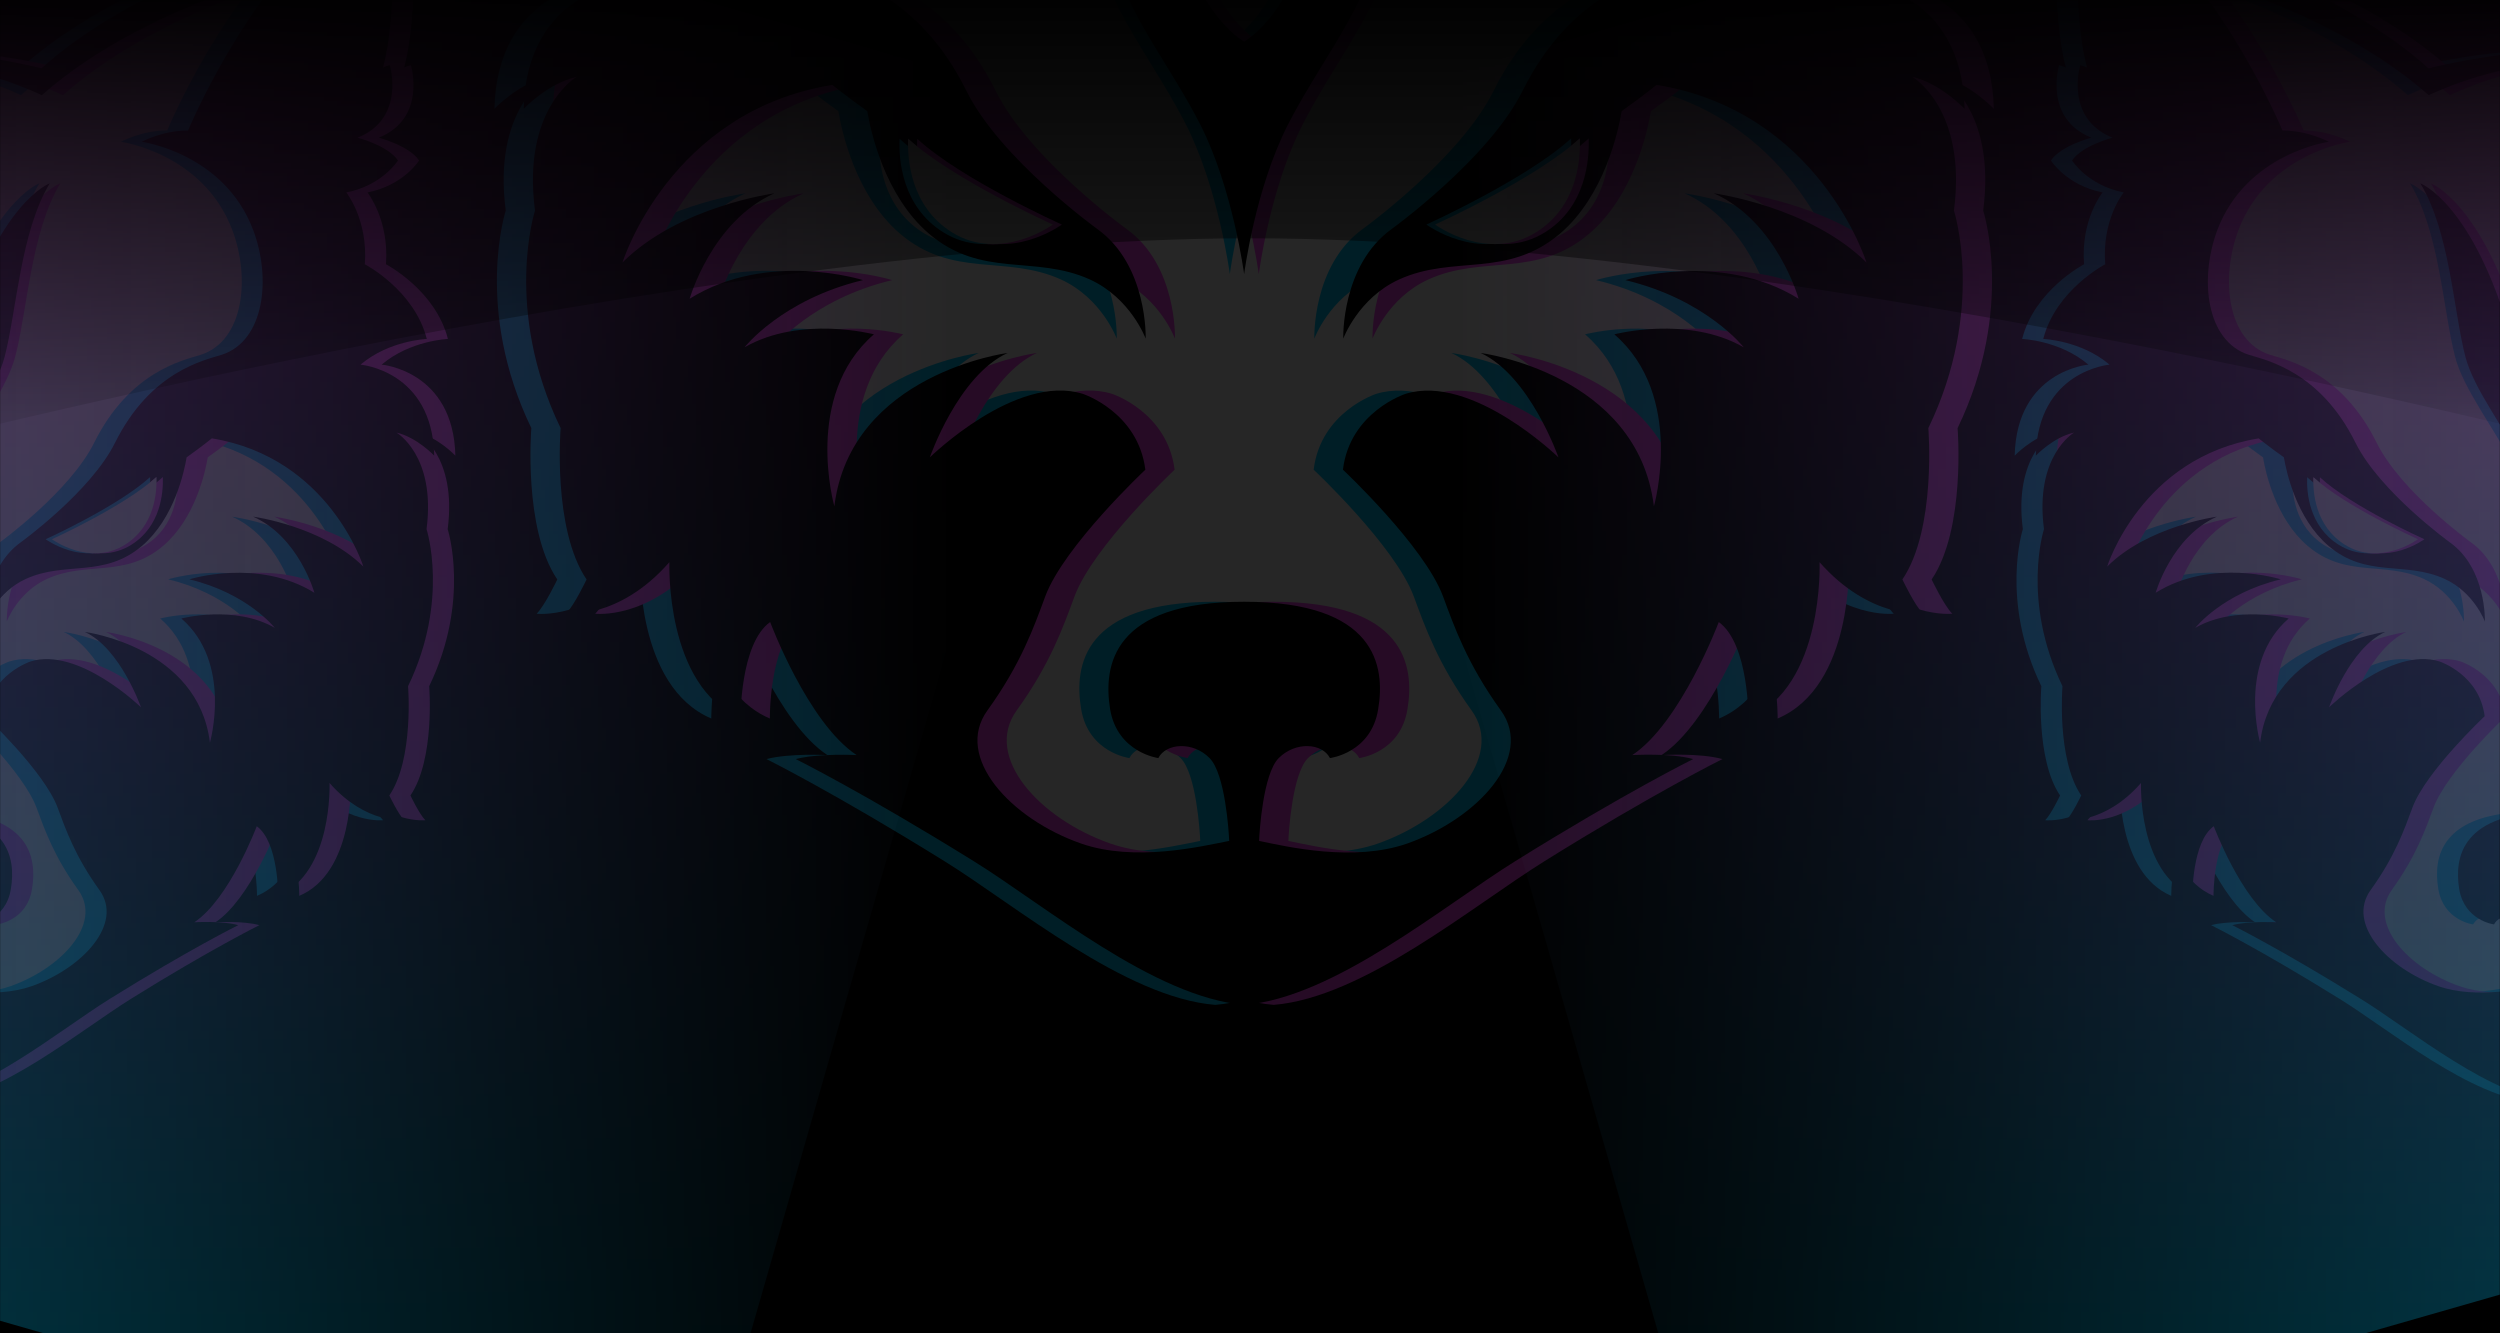 <svg width="1920" height="1024" viewBox="0 0 1920 1024" fill="none" xmlns="http://www.w3.org/2000/svg">
<rect width="1920" height="1024" fill="black"/>
<mask id="mask0" style="mask-type:alpha" maskUnits="userSpaceOnUse" x="0" y="0" width="1920" height="1024">
<rect width="1920" height="1024" fill="black"/>
</mask>
<g mask="url(#mask0)">
<g filter="url(#filter0_f)">
<g opacity="0.15">
<path d="M540.651 385.508L428.255 204.14L526.346 25.582L540.651 -192.315L478.322 -511.113L574.626 -464.622L692.643 -393.352L816.79 -317.739C816.79 -317.739 889.082 -344.05 953.455 -341.496C1029.07 -338.431 1086.03 -314.419 1086.03 -314.419L1183.1 -381.601L1313.38 -443.164L1410.71 -513.412L1361.66 -278.911L1383.37 -33.937L1464.6 199.542L1319.26 406.199L1220.4 565.853L1059.98 697.409L955.754 718.1L786.647 665.222L668.886 538.01L540.651 385.508Z" fill="white"/>
<path d="M1486.32 83.569C1484.28 -6.859 1407.9 -13.246 1407.9 -13.246C1438.29 -39.046 1478.4 -40.578 1478.4 -40.578C1465.12 -92.69 1412.49 -120.023 1412.49 -120.023C1416.07 -167.28 1392.83 -196.401 1392.83 -196.401C1431.4 -204.065 1447.75 -230.376 1447.75 -230.376C1437.27 -246.214 1404.83 -254.643 1404.83 -254.643C1456.18 -275.335 1439.06 -331.789 1439.06 -331.789C1436.76 -331.278 1434.21 -330.511 1431.91 -329.234C1446.47 -384.155 1448.51 -502.938 1414.28 -541C1358.08 -528.228 1293.2 -479.948 1246.96 -433.712C1246.96 -433.712 1140.7 -393.862 1068.66 -328.468C1068.66 -328.468 993.05 -347.115 933.02 -347.115C872.989 -347.115 797.377 -328.468 797.377 -328.468C725.085 -393.862 619.074 -433.712 619.074 -433.712C572.838 -479.948 507.955 -528.228 451.756 -541C417.782 -502.938 419.57 -384.155 434.131 -329.234C431.831 -330.256 429.277 -331.278 426.978 -331.789C426.978 -331.789 409.863 -275.59 461.208 -254.643C461.208 -254.643 428.766 -246.214 418.293 -230.376C418.293 -230.376 434.641 -204.065 473.214 -196.401C473.214 -196.401 449.713 -167.536 453.545 -120.023C453.545 -120.023 400.922 -92.69 387.639 -40.578C387.639 -40.578 427.744 -39.046 458.143 -13.246C458.143 -13.246 381.764 -6.859 379.72 83.569C379.72 83.569 398.368 63.9 420.336 59.046C420.336 59.046 378.188 83.569 388.405 161.736C388.405 161.736 363.882 237.348 408.075 328.799C408.075 328.799 401.689 406.199 428 445.027C428 445.027 418.548 464.952 412.162 471.338C412.162 471.338 452.778 476.192 491.606 431.744C491.606 431.744 488.03 527.026 546.272 551.804C546.272 551.804 545.761 494.328 569.007 477.724C569.007 477.724 597.872 555.125 635.423 579.903C635.423 579.903 606.047 578.371 588.676 582.969C588.676 582.969 641.043 609.024 725.341 661.391C779.751 695.11 864.049 766.125 933.275 771.744C1002.25 766.125 1086.54 695.366 1141.21 661.391C1225.25 609.024 1277.87 582.969 1277.87 582.969C1260.5 578.115 1231.13 579.903 1231.13 579.903C1268.42 555.125 1297.54 477.724 1297.54 477.724C1320.79 494.584 1320.28 551.804 1320.28 551.804C1378.78 527.026 1374.94 431.744 1374.94 431.744C1413.77 475.936 1454.39 471.338 1454.39 471.338C1448 464.952 1438.55 445.027 1438.55 445.027C1464.86 406.199 1458.48 328.799 1458.48 328.799C1502.67 237.348 1478.14 161.736 1478.14 161.736C1488.36 83.569 1446.21 59.046 1446.21 59.046C1467.93 63.9 1486.32 83.569 1486.32 83.569ZM1293.71 148.453C1342.25 169.91 1358.85 229.43 1358.85 229.43C1298.82 192.134 1225.76 215.124 1225.76 215.124C1287.84 229.94 1316.7 266.725 1316.7 266.725C1273.53 241.946 1217.33 256.762 1217.33 256.762C1272 304.02 1247.73 388.829 1247.73 388.829C1235.21 286.65 1114.64 271.067 1114.64 271.067C1152.45 288.438 1174.42 351.278 1174.42 351.278C1174.42 351.278 1108 286.65 1056.91 302.487C1056.91 302.487 1014.25 316.282 1008.89 360.729C1008.89 360.729 1071.47 419.482 1085.78 458.055C1094.46 481.556 1104.42 509.911 1130.22 545.673C1156.03 581.436 1112.34 628.694 1058.19 647.852C1017.06 662.157 966.483 650.407 944.515 645.809C944.77 638.656 947.58 594.208 959.586 582.202C972.614 569.175 993.05 570.707 998.925 582.202C998.925 582.202 1030.6 578.371 1035.96 544.652C1041.58 511.188 1034.18 462.142 933.02 462.142C831.862 462.142 824.71 511.188 830.33 544.652C835.949 578.115 867.369 582.202 867.369 582.202C873.245 570.707 893.936 569.175 906.708 582.202C918.714 594.208 921.524 638.656 921.78 645.809C899.811 650.151 849.233 662.157 808.106 647.852C753.951 628.949 710.269 581.436 736.069 545.673C761.87 509.911 771.832 481.556 780.517 458.055C794.822 419.482 857.407 360.729 857.407 360.729C851.787 316.282 809.383 302.487 809.383 302.487C758.038 286.394 691.877 351.278 691.877 351.278C691.877 351.278 713.59 288.438 751.652 271.067C751.652 271.067 631.081 286.905 618.564 388.829C618.564 388.829 594.296 304.02 648.962 256.762C648.962 256.762 592.763 241.946 549.593 266.725C549.593 266.725 578.458 229.94 640.532 215.124C640.532 215.124 567.474 191.879 507.444 229.43C507.444 229.43 524.303 169.91 572.583 148.453C572.583 148.453 499.014 158.415 455.844 201.586C455.844 201.586 491.862 85.612 617.031 65.177C617.031 65.177 626.993 73.351 643.853 85.357C646.407 100.684 657.136 150.241 691.111 179.362C731.727 214.103 772.343 195.455 814.747 214.613C846.167 228.919 857.663 260.083 857.663 260.083C857.663 260.083 859.451 203.629 820.367 175.786C820.367 175.786 745.776 121.886 719.976 69.775C682.425 -6.093 625.461 -17.844 606.558 -23.719C560.832 -38.279 553.68 -104.951 573.094 -156.552C604.003 -238.295 691.622 -250.301 691.622 -250.301C691.622 -250.301 669.653 -262.307 642.32 -262.307C642.32 -262.307 582.035 -407.146 489.052 -481.992C513.83 -474.328 552.658 -455.17 602.981 -408.423C602.981 -408.423 715.123 -372.916 797.888 -299.858C797.888 -299.858 865.326 -333.066 933.53 -333.066C1001.73 -333.066 1069.17 -299.858 1069.17 -299.858C1151.68 -372.916 1264.08 -408.423 1264.08 -408.423C1314.4 -455.17 1353.23 -474.328 1378.01 -481.992C1285.03 -407.146 1224.74 -262.307 1224.74 -262.307C1197.41 -262.307 1175.44 -250.301 1175.44 -250.301C1175.44 -250.301 1263.06 -238.295 1293.97 -156.552C1313.38 -105.207 1306.23 -38.535 1260.5 -23.719C1241.6 -17.844 1184.89 -6.093 1147.08 69.775C1121.28 121.886 1046.69 175.786 1046.69 175.786C1007.61 203.885 1009.4 260.083 1009.4 260.083C1009.4 260.083 1020.89 228.919 1052.31 214.613C1094.46 195.455 1135.08 214.103 1175.95 179.362C1209.92 150.241 1220.65 100.684 1223.21 85.357C1240.07 73.351 1250.03 65.177 1250.03 65.177C1375.2 85.612 1411.22 201.586 1411.22 201.586C1367.54 158.415 1293.71 148.453 1293.71 148.453ZM675.273 106.559C709.247 137.724 786.393 172.72 786.393 172.72C786.393 172.72 746.287 202.097 708.737 178.595C677.317 158.671 674.507 122.652 675.273 106.559ZM1157.56 178.34C1120.01 201.841 1079.9 172.465 1079.9 172.465C1079.9 172.465 1157.05 137.468 1191.02 106.304C1191.79 122.652 1188.98 158.671 1157.56 178.34Z" fill="#00CCFF"/>
<path d="M1531.28 83.569C1529.23 -6.859 1452.85 -13.246 1452.85 -13.246C1483.25 -39.046 1523.36 -40.578 1523.36 -40.578C1510.07 -92.69 1457.45 -120.023 1457.45 -120.023C1461.03 -167.28 1437.78 -196.401 1437.78 -196.401C1476.36 -204.065 1492.7 -230.376 1492.7 -230.376C1482.23 -246.214 1449.79 -254.643 1449.79 -254.643C1501.13 -275.335 1484.02 -331.789 1484.02 -331.789C1481.72 -331.278 1479.17 -330.511 1476.87 -329.234C1491.43 -384.155 1493.47 -502.938 1459.24 -541C1403.04 -528.228 1338.16 -479.948 1291.92 -433.712C1291.92 -433.712 1185.66 -393.862 1113.62 -328.468C1113.62 -328.468 1038.01 -347.115 977.978 -347.115C917.947 -347.115 842.335 -328.468 842.335 -328.468C770.043 -393.862 664.033 -433.712 664.033 -433.712C617.797 -479.948 552.913 -528.228 496.714 -541C462.74 -502.938 464.528 -384.155 479.089 -329.234C476.79 -330.256 474.235 -331.278 471.936 -331.789C471.936 -331.789 454.821 -275.59 506.166 -254.643C506.166 -254.643 473.724 -246.214 463.251 -230.376C463.251 -230.376 479.599 -204.065 518.172 -196.401C518.172 -196.401 494.671 -167.536 498.503 -120.023C498.503 -120.023 445.88 -92.69 432.597 -40.578C432.597 -40.578 472.702 -39.046 503.101 -13.246C503.101 -13.246 426.722 -6.859 424.678 83.569C424.678 83.569 443.326 63.9 465.294 59.046C465.294 59.046 423.146 83.569 433.363 161.736C433.363 161.736 408.84 237.348 453.033 328.799C453.033 328.799 446.647 406.199 472.958 445.027C472.958 445.027 463.506 464.952 457.12 471.338C457.12 471.338 497.736 476.192 536.564 431.744C536.564 431.744 532.988 527.026 591.23 551.804C591.23 551.804 590.719 494.328 613.965 477.724C613.965 477.724 642.83 555.125 680.381 579.903C680.381 579.903 651.005 578.371 633.634 582.969C633.634 582.969 686.001 609.024 770.299 661.391C824.709 695.11 909.007 766.125 978.233 771.744C1047.2 766.125 1131.5 695.366 1186.17 661.391C1270.21 609.024 1322.83 582.969 1322.83 582.969C1305.46 578.115 1276.08 579.903 1276.08 579.903C1313.38 555.125 1342.5 477.724 1342.5 477.724C1365.75 494.584 1365.24 551.804 1365.24 551.804C1423.73 527.026 1419.9 431.744 1419.9 431.744C1458.73 475.936 1499.35 471.338 1499.35 471.338C1492.96 464.952 1483.51 445.027 1483.51 445.027C1509.82 406.199 1503.43 328.799 1503.43 328.799C1547.63 237.348 1523.1 161.736 1523.1 161.736C1533.32 83.569 1491.17 59.046 1491.17 59.046C1512.63 63.9 1531.28 83.569 1531.28 83.569ZM1338.67 148.453C1387.2 169.91 1403.81 229.43 1403.81 229.43C1343.78 192.134 1270.72 215.124 1270.72 215.124C1332.79 229.94 1361.66 266.725 1361.66 266.725C1318.49 241.946 1262.29 256.762 1262.29 256.762C1316.96 304.276 1292.69 388.829 1292.69 388.829C1280.17 286.65 1159.6 271.067 1159.6 271.067C1197.41 288.438 1219.38 351.278 1219.38 351.278C1219.38 351.278 1152.96 286.65 1101.87 302.487C1101.87 302.487 1059.21 316.282 1053.85 360.729C1053.85 360.729 1116.43 419.482 1130.74 458.055C1139.42 481.556 1149.38 509.911 1175.18 545.673C1200.98 581.436 1157.3 628.694 1103.15 647.852C1062.02 662.157 1011.44 650.407 989.473 645.809C989.728 638.656 992.538 594.208 1004.54 582.202C1017.57 569.175 1038.01 570.707 1043.88 582.202C1043.88 582.202 1075.56 578.371 1080.92 544.652C1086.54 511.188 1079.13 462.142 977.978 462.142C876.82 462.142 869.668 511.188 875.032 544.652C880.397 578.115 912.072 582.202 912.072 582.202C917.947 570.707 938.639 569.175 951.411 582.202C963.417 594.208 966.227 638.656 966.482 645.809C944.514 650.151 893.935 662.157 852.808 647.852C798.653 628.949 754.972 581.436 780.772 545.673C806.572 509.911 816.535 481.556 825.22 458.055C839.525 419.482 902.11 360.729 902.11 360.729C896.49 316.282 854.086 302.487 854.086 302.487C802.741 286.394 736.58 351.278 736.58 351.278C736.58 351.278 758.293 288.438 796.354 271.067C796.354 271.067 675.783 286.905 663.266 388.829C663.266 388.829 638.999 304.02 693.664 256.762C693.664 256.762 637.466 241.946 594.295 266.725C594.295 266.725 623.161 229.94 685.235 215.124C685.235 215.124 612.177 191.879 552.147 229.43C552.147 229.43 569.006 169.91 617.286 148.453C617.286 148.453 543.717 158.415 500.546 201.586C500.546 201.586 536.564 85.612 661.734 65.177C661.734 65.177 671.696 73.351 688.556 85.357C691.11 100.684 701.839 150.241 735.813 179.362C776.429 214.103 817.046 195.455 859.45 214.613C890.87 228.919 902.365 260.083 902.365 260.083C902.365 260.083 904.153 203.629 865.07 175.786C865.07 175.786 790.479 121.886 764.679 69.775C727.128 -6.093 670.163 -17.844 651.26 -23.719C605.535 -38.279 598.383 -104.951 617.797 -156.552C648.706 -238.295 736.324 -250.301 736.324 -250.301C736.324 -250.301 714.356 -262.307 687.023 -262.307C687.023 -262.307 626.737 -407.146 533.754 -481.992C558.533 -474.328 597.361 -455.17 647.684 -408.423C647.684 -408.423 759.825 -372.916 842.59 -299.858C842.59 -299.858 910.029 -333.066 978.233 -333.066C1046.44 -333.066 1113.88 -299.858 1113.88 -299.858C1196.39 -372.916 1308.78 -408.423 1308.78 -408.423C1359.11 -455.17 1397.93 -474.328 1422.71 -481.992C1329.73 -407.146 1269.44 -262.307 1269.44 -262.307C1242.11 -262.307 1220.14 -250.301 1220.14 -250.301C1220.14 -250.301 1307.76 -238.295 1338.67 -156.552C1358.08 -105.207 1350.93 -38.535 1305.21 -23.719C1286.3 -17.844 1229.59 -6.093 1191.79 69.775C1165.99 121.886 1091.4 175.786 1091.4 175.786C1052.31 203.885 1054.1 260.083 1054.1 260.083C1054.1 260.083 1065.6 228.919 1097.02 214.613C1139.16 195.455 1179.78 214.103 1220.65 179.362C1254.63 150.241 1265.36 100.684 1267.91 85.357C1284.77 73.351 1294.73 65.177 1294.73 65.177C1419.9 85.612 1455.92 201.586 1455.92 201.586C1412.24 158.415 1338.67 148.453 1338.67 148.453ZM719.976 106.559C753.95 137.724 831.095 172.72 831.095 172.72C831.095 172.72 790.99 202.097 753.439 178.595C722.019 158.671 719.209 122.652 719.976 106.559ZM1202.26 178.34C1164.71 201.841 1124.6 172.465 1124.6 172.465C1124.6 172.465 1201.75 137.468 1235.72 106.304C1236.49 122.652 1233.68 158.671 1202.26 178.34Z" fill="#FF4AF7"/>
<path d="M1088.84 -206.108C1088.84 -206.108 1033.41 -185.928 992.539 -43.388C975.935 14.854 944.515 31.968 944.515 31.968C944.515 31.968 913.095 14.854 896.491 -43.388C855.619 -185.673 800.187 -206.108 800.187 -206.108C831.607 -154.763 835.439 -70.466 848.211 -21.42C857.407 13.321 889.083 52.915 911.051 96.086C935.83 145.132 944.515 210.526 944.515 210.526C944.515 210.526 952.945 145.132 977.979 96.086C999.947 52.915 1031.62 13.065 1040.82 -21.42C1053.59 -70.21 1057.42 -154.763 1088.84 -206.108Z" fill="#00CCFF"/>
<path d="M1111.07 -206.108C1111.07 -206.108 1055.64 -185.928 1014.76 -43.388C998.16 14.854 966.74 31.968 966.74 31.968C966.74 31.968 935.32 14.854 918.716 -43.388C877.844 -185.673 822.412 -206.108 822.412 -206.108C853.832 -154.763 857.664 -70.466 870.436 -21.42C879.632 13.321 911.308 52.915 933.276 96.086C958.055 145.132 966.74 210.526 966.74 210.526C966.74 210.526 975.17 145.132 1000.2 96.086C1022.17 52.915 1053.85 13.065 1063.04 -21.42C1075.82 -70.21 1079.9 -154.763 1111.07 -206.108Z" fill="#FF4AF7"/>
<path d="M1099.83 -206.108C1099.83 -206.108 1044.39 -185.928 1003.52 -43.388C986.918 14.854 955.498 31.968 955.498 31.968C955.498 31.968 924.078 14.854 907.473 -43.388C866.602 -185.673 811.17 -206.108 811.17 -206.108C842.59 -154.763 846.421 -70.466 859.194 -21.42C868.39 13.321 900.065 52.915 922.034 96.086C946.812 145.132 955.498 210.526 955.498 210.526C955.498 210.526 963.927 145.132 988.961 96.086C1010.93 52.915 1042.61 13.065 1051.8 -21.42C1064.57 -70.21 1068.66 -154.763 1099.83 -206.108Z" fill="black"/>
<path d="M1508.8 83.569C1506.75 -6.859 1430.38 -13.246 1430.38 -13.246C1460.77 -39.046 1500.88 -40.578 1500.88 -40.578C1487.6 -92.69 1434.97 -120.023 1434.97 -120.023C1438.55 -167.28 1415.3 -196.401 1415.3 -196.401C1453.88 -204.065 1470.22 -230.376 1470.22 -230.376C1459.75 -246.214 1427.31 -254.643 1427.31 -254.643C1478.65 -275.335 1461.54 -331.789 1461.54 -331.789C1459.24 -331.278 1456.69 -330.511 1454.39 -329.234C1468.95 -384.155 1470.99 -502.938 1436.76 -541C1380.56 -528.228 1315.68 -479.948 1269.44 -433.712C1269.44 -433.712 1163.18 -393.862 1091.14 -328.468C1091.14 -328.468 1015.53 -347.115 955.498 -347.115C895.468 -347.115 819.856 -328.468 819.856 -328.468C747.564 -393.862 641.553 -433.712 641.553 -433.712C595.318 -479.948 530.434 -528.228 474.235 -541C440.261 -502.938 442.049 -384.155 456.61 -329.234C454.311 -330.256 451.756 -331.278 449.457 -331.789C449.457 -331.789 432.342 -275.59 483.687 -254.643C483.687 -254.643 451.245 -246.214 440.772 -230.376C440.772 -230.376 457.12 -204.065 495.693 -196.401C495.693 -196.401 472.192 -167.536 476.024 -120.023C476.024 -120.023 423.401 -92.69 410.118 -40.578C410.118 -40.578 450.223 -39.046 480.622 -13.246C480.622 -13.246 404.243 -6.859 402.199 83.569C402.199 83.569 420.847 63.9 442.815 59.046C442.815 59.046 400.667 83.569 410.884 161.736C410.884 161.736 386.361 237.348 430.554 328.799C430.554 328.799 424.168 406.199 450.479 445.027C450.479 445.027 441.027 464.952 434.641 471.338C434.641 471.338 475.257 476.192 514.085 431.744C514.085 431.744 510.509 527.026 568.751 551.804C568.751 551.804 568.24 494.328 591.486 477.724C591.486 477.724 620.351 555.125 657.902 579.903C657.902 579.903 628.526 578.371 611.155 582.969C611.155 582.969 663.522 609.024 747.82 661.391C802.23 695.11 886.528 766.125 955.754 771.744C1024.72 766.125 1109.02 695.366 1163.69 661.391C1247.73 609.024 1300.35 582.969 1300.35 582.969C1282.98 578.115 1253.61 579.903 1253.61 579.903C1290.9 555.125 1320.02 477.724 1320.02 477.724C1343.27 494.584 1342.76 551.804 1342.76 551.804C1401.25 527.026 1397.42 431.744 1397.42 431.744C1436.25 475.936 1476.87 471.338 1476.87 471.338C1470.48 464.952 1461.03 445.027 1461.03 445.027C1487.34 406.199 1480.95 328.799 1480.95 328.799C1525.15 237.348 1500.62 161.736 1500.62 161.736C1510.84 83.569 1468.69 59.046 1468.69 59.046C1490.15 63.9 1508.8 83.569 1508.8 83.569ZM1316.19 148.453C1364.73 169.91 1381.33 229.43 1381.33 229.43C1321.3 192.134 1248.24 215.124 1248.24 215.124C1310.31 229.94 1339.18 266.725 1339.18 266.725C1296.01 241.946 1239.81 256.762 1239.81 256.762C1294.48 304.02 1270.21 388.829 1270.21 388.829C1257.69 286.65 1137.12 271.067 1137.12 271.067C1174.93 288.438 1196.9 351.278 1196.9 351.278C1196.9 351.278 1130.48 286.65 1079.39 302.487C1079.39 302.487 1036.73 316.282 1031.37 360.729C1031.37 360.729 1093.95 419.482 1108.26 458.055C1116.94 481.556 1126.9 509.911 1152.7 545.673C1178.5 581.436 1134.82 628.694 1080.67 647.852C1039.54 662.157 988.962 650.407 966.994 645.809C967.249 638.656 970.059 594.208 982.065 582.202C995.093 569.175 1015.53 570.707 1021.4 582.202C1021.4 582.202 1053.08 578.371 1058.44 544.652C1064.06 511.188 1056.66 462.142 955.498 462.142C854.341 462.142 847.189 511.188 852.553 544.652C858.173 578.115 889.593 582.202 889.593 582.202C895.468 570.707 916.159 569.175 928.932 582.202C940.938 594.208 943.748 638.656 944.003 645.809C922.035 650.151 871.456 662.157 830.329 647.852C776.174 628.949 732.493 581.436 758.293 545.673C784.093 509.911 794.056 481.556 802.741 458.055C817.046 419.482 879.63 360.729 879.63 360.729C874.011 316.282 831.606 302.487 831.606 302.487C780.261 286.394 714.101 351.278 714.101 351.278C714.101 351.278 735.814 288.438 773.875 271.067C773.875 271.067 653.304 286.905 640.787 388.829C640.787 388.829 616.52 304.02 671.185 256.762C671.185 256.762 614.987 241.946 571.816 266.725C571.816 266.725 600.682 229.94 662.756 215.124C662.756 215.124 589.698 191.879 529.668 229.43C529.668 229.43 546.527 169.91 594.807 148.453C594.807 148.453 521.238 158.415 478.067 201.586C478.067 201.586 514.085 85.612 639.254 65.177C639.254 65.177 649.217 73.351 666.076 85.357C668.631 100.684 679.36 150.241 713.334 179.362C753.95 214.103 794.566 195.455 836.971 214.613C868.391 228.919 879.886 260.083 879.886 260.083C879.886 260.083 881.674 203.629 842.591 175.786C842.591 175.786 768 121.886 742.2 69.775C704.649 -6.093 647.684 -17.844 628.781 -23.719C583.056 -38.279 575.903 -104.951 595.317 -156.552C626.227 -238.295 713.845 -250.301 713.845 -250.301C713.845 -250.301 691.877 -262.307 664.544 -262.307C664.544 -262.307 604.258 -407.146 511.275 -481.992C536.054 -474.328 574.882 -455.17 625.205 -408.423C625.205 -408.423 737.346 -372.916 820.111 -299.858C820.111 -299.858 887.549 -333.066 955.754 -333.066C1023.96 -333.066 1091.4 -299.858 1091.4 -299.858C1173.91 -372.916 1286.3 -408.423 1286.3 -408.423C1336.63 -455.17 1375.45 -474.328 1400.23 -481.992C1307.25 -407.146 1246.96 -262.307 1246.96 -262.307C1219.63 -262.307 1197.66 -250.301 1197.66 -250.301C1197.66 -250.301 1285.28 -238.295 1316.19 -156.552C1335.6 -105.207 1328.45 -38.535 1282.73 -23.719C1263.82 -17.844 1207.11 -6.093 1169.31 69.775C1143.51 121.886 1068.92 175.786 1068.92 175.786C1029.83 203.885 1031.62 260.083 1031.62 260.083C1031.62 260.083 1043.12 228.919 1074.54 214.613C1116.69 195.455 1157.3 214.103 1198.17 179.362C1232.15 150.241 1242.88 100.684 1245.43 85.357C1262.29 73.351 1272.25 65.177 1272.25 65.177C1397.42 85.612 1433.44 201.586 1433.44 201.586C1389.76 158.415 1316.19 148.453 1316.19 148.453ZM697.496 106.559C731.471 137.724 808.616 172.72 808.616 172.72C808.616 172.72 768.511 202.097 730.96 178.595C699.54 158.671 696.986 122.652 697.496 106.559ZM1179.78 178.34C1142.23 201.841 1102.13 172.465 1102.13 172.465C1102.13 172.465 1179.27 137.468 1213.24 106.304C1214.01 122.652 1211.46 158.671 1179.78 178.34Z" fill="black"/>
<path d="M1173.14 178.34C1135.59 201.841 1095.48 172.465 1095.48 172.465C1095.48 172.465 1172.63 137.468 1206.6 106.304C1207.37 122.652 1204.56 158.671 1173.14 178.34Z" fill="#00CCFF"/>
<path d="M801.976 172.463C801.976 172.463 761.871 201.84 724.32 178.339C692.9 158.669 690.09 122.651 690.856 106.558C724.831 137.722 801.976 172.463 801.976 172.463Z" fill="#00CCFF"/>
<path d="M1186.68 178.34C1149.13 201.841 1109.02 172.465 1109.02 172.465C1109.02 172.465 1186.17 137.468 1220.14 106.304C1220.65 122.652 1218.1 158.671 1186.68 178.34Z" fill="#FF4AF7"/>
<path d="M815.513 172.463C815.513 172.463 775.407 201.84 737.857 178.339C706.437 158.669 703.627 122.651 704.393 106.558C738.112 137.722 815.513 172.463 815.513 172.463Z" fill="#FF4AF7"/>
<path d="M1179.78 178.34C1142.23 201.841 1102.12 172.465 1102.12 172.465C1102.12 172.465 1179.27 137.468 1213.24 106.304C1214.01 122.652 1211.46 158.671 1179.78 178.34Z" fill="white"/>
<path d="M808.617 172.463C808.617 172.463 768.512 201.84 730.961 178.339C699.541 158.669 696.731 122.651 697.498 106.558C731.472 137.722 808.617 172.463 808.617 172.463Z" fill="white"/>
</g>
<g opacity="0.15">
<path d="M1663.47 567.949L1582.32 436.999L1653.15 308.078L1663.47 150.755L1618.47 -79.421L1688 -45.854L1773.21 5.604L1862.85 60.197C1862.85 60.197 1915.05 41.2 1961.52 43.044C2016.12 45.258 2057.25 62.594 2057.25 62.594L2127.33 14.088L2221.39 -30.361L2291.66 -81.081L2256.25 88.231L2271.93 265.105L2330.58 433.679L2225.64 582.888L2154.26 698.16L2038.43 793.145L1963.18 808.084L1841.09 769.906L1756.06 678.057L1663.47 567.949Z" fill="white"/>
<path d="M2346.26 349.945C2344.78 284.655 2289.63 280.044 2289.63 280.044C2311.58 261.416 2340.54 260.31 2340.54 260.31C2330.95 222.685 2292.95 202.95 2292.95 202.95C2295.54 168.83 2278.75 147.804 2278.75 147.804C2306.6 142.271 2318.41 123.274 2318.41 123.274C2310.85 111.839 2287.42 105.753 2287.42 105.753C2324.49 90.813 2312.14 50.053 2312.14 50.053C2310.48 50.422 2308.63 50.975 2306.97 51.897C2317.48 12.244 2318.96 -73.519 2294.25 -101C2253.67 -91.778 2206.82 -56.92 2173.44 -23.537C2173.44 -23.537 2096.72 5.235 2044.7 52.451C2044.7 52.451 1990.11 38.987 1946.77 38.987C1903.43 38.987 1848.83 52.451 1848.83 52.451C1796.64 5.235 1720.1 -23.537 1720.1 -23.537C1686.71 -56.92 1639.87 -91.778 1599.29 -101C1574.76 -73.519 1576.05 12.244 1586.57 51.897C1584.91 51.16 1583.06 50.422 1581.4 50.053C1581.4 50.053 1569.04 90.629 1606.12 105.753C1606.12 105.753 1582.69 111.839 1575.13 123.274C1575.13 123.274 1586.93 142.271 1614.78 147.804C1614.78 147.804 1597.82 168.645 1600.58 202.95C1600.58 202.95 1562.59 222.685 1553 260.31C1553 260.31 1581.95 261.416 1603.9 280.044C1603.9 280.044 1548.76 284.655 1547.28 349.945C1547.28 349.945 1560.74 335.744 1576.61 332.24C1576.61 332.24 1546.17 349.945 1553.55 406.383C1553.55 406.383 1535.85 460.976 1567.75 527.004C1567.75 527.004 1563.14 582.888 1582.14 610.922C1582.14 610.922 1575.32 625.308 1570.7 629.919C1570.7 629.919 1600.03 633.423 1628.06 601.331C1628.06 601.331 1625.48 670.126 1667.53 688.016C1667.53 688.016 1667.16 646.518 1683.95 634.53C1683.95 634.53 1704.79 690.414 1731.9 708.304C1731.9 708.304 1710.69 707.198 1698.15 710.517C1698.15 710.517 1735.96 729.33 1796.82 767.139C1836.11 791.485 1896.97 842.758 1946.95 846.816C1996.75 842.758 2057.61 791.669 2097.08 767.139C2157.76 729.33 2195.76 710.517 2195.76 710.517C2183.22 707.013 2162.01 708.304 2162.01 708.304C2188.93 690.414 2209.96 634.53 2209.96 634.53C2226.74 646.703 2226.37 688.016 2226.37 688.016C2268.61 670.126 2265.84 601.331 2265.84 601.331C2293.88 633.239 2323.2 629.919 2323.2 629.919C2318.59 625.308 2311.77 610.922 2311.77 610.922C2330.76 582.888 2326.15 527.004 2326.15 527.004C2358.06 460.976 2340.35 406.383 2340.35 406.383C2347.73 349.945 2317.3 332.24 2317.3 332.24C2332.98 335.744 2346.26 349.945 2346.26 349.945ZM2207.19 396.792C2242.23 412.285 2254.22 455.258 2254.22 455.258C2210.88 428.331 2158.13 444.93 2158.13 444.93C2202.95 455.627 2223.79 482.186 2223.79 482.186C2192.62 464.296 2152.05 474.993 2152.05 474.993C2191.52 509.114 2173.99 570.346 2173.99 570.346C2164.96 496.572 2077.9 485.321 2077.9 485.321C2105.2 497.863 2121.06 543.234 2121.06 543.234C2121.06 543.234 2073.11 496.572 2036.22 508.007C2036.22 508.007 2005.42 517.966 2001.55 550.058C2001.55 550.058 2046.73 592.479 2057.06 620.328C2063.33 637.296 2070.53 657.769 2089.15 683.59C2107.78 709.411 2076.24 743.531 2037.14 757.364C2007.45 767.693 1970.93 759.208 1955.07 755.889C1955.25 750.724 1957.28 718.633 1965.95 709.964C1975.36 700.558 1990.11 701.665 1994.35 709.964C1994.35 709.964 2017.22 707.198 2021.1 682.852C2025.15 658.691 2019.81 623.279 1946.77 623.279C1873.73 623.279 1868.57 658.691 1872.63 682.852C1876.68 707.013 1899.37 709.964 1899.37 709.964C1903.61 701.665 1918.55 700.558 1927.77 709.964C1936.44 718.633 1938.47 750.724 1938.65 755.889C1922.79 759.024 1886.27 767.693 1856.58 757.364C1817.48 743.716 1785.94 709.411 1804.57 683.59C1823.2 657.769 1830.39 637.296 1836.66 620.328C1846.99 592.479 1892.18 550.058 1892.18 550.058C1888.12 517.966 1857.5 508.007 1857.5 508.007C1820.43 496.388 1772.66 543.234 1772.66 543.234C1772.66 543.234 1788.34 497.863 1815.82 485.321C1815.82 485.321 1728.77 496.756 1719.73 570.346C1719.73 570.346 1702.21 509.114 1741.68 474.993C1741.68 474.993 1701.1 464.296 1669.93 482.186C1669.93 482.186 1690.77 455.627 1735.59 444.93C1735.59 444.93 1682.84 428.146 1639.5 455.258C1639.5 455.258 1651.67 412.285 1686.53 396.792C1686.53 396.792 1633.41 403.985 1602.24 435.155C1602.24 435.155 1628.25 351.421 1718.62 336.666C1718.62 336.666 1725.81 342.568 1737.99 351.237C1739.83 362.303 1747.58 398.083 1772.11 419.109C1801.43 444.192 1830.76 430.728 1861.37 444.561C1884.06 454.889 1892.36 477.391 1892.36 477.391C1892.36 477.391 1893.65 436.63 1865.43 416.527C1865.43 416.527 1811.58 377.611 1792.95 339.986C1765.84 285.209 1724.71 276.724 1711.06 272.482C1678.05 261.97 1672.88 213.832 1686.9 176.576C1709.22 117.556 1772.48 108.888 1772.48 108.888C1772.48 108.888 1756.62 100.219 1736.88 100.219C1736.88 100.219 1693.35 -4.356 1626.22 -58.395C1644.11 -52.862 1672.14 -39.03 1708.48 -5.278C1708.48 -5.278 1789.44 20.359 1849.2 73.107C1849.2 73.107 1897.89 49.131 1947.14 49.131C1996.38 49.131 2045.07 73.107 2045.07 73.107C2104.65 20.359 2185.8 -5.278 2185.8 -5.278C2222.13 -39.03 2250.17 -52.862 2268.06 -58.395C2200.92 -4.356 2157.39 100.219 2157.39 100.219C2137.66 100.219 2121.8 108.888 2121.8 108.888C2121.8 108.888 2185.06 117.556 2207.38 176.576C2221.39 213.647 2216.23 261.785 2183.22 272.482C2169.57 276.724 2128.62 285.209 2101.33 339.986C2082.7 377.611 2028.84 416.527 2028.84 416.527C2000.62 436.815 2001.92 477.391 2001.92 477.391C2001.92 477.391 2010.21 454.889 2032.9 444.561C2063.33 430.728 2092.66 444.192 2122.17 419.109C2146.7 398.083 2154.44 362.303 2156.29 351.237C2168.46 342.568 2175.65 336.666 2175.65 336.666C2266.03 351.421 2292.03 435.155 2292.03 435.155C2260.49 403.985 2207.19 396.792 2207.19 396.792ZM1760.67 366.545C1785.2 389.046 1840.9 414.314 1840.9 414.314C1840.9 414.314 1811.95 435.524 1784.83 418.556C1762.15 404.17 1760.12 378.164 1760.67 366.545ZM2108.89 418.371C2081.78 435.339 2052.82 414.129 2052.82 414.129C2052.82 414.129 2108.52 388.861 2133.05 366.36C2133.6 378.164 2131.57 404.17 2108.89 418.371Z" fill="#00CCFF"/>
<path d="M2378.72 349.945C2377.24 284.655 2322.1 280.044 2322.1 280.044C2344.04 261.416 2373 260.31 2373 260.31C2363.41 222.685 2325.42 202.95 2325.42 202.95C2328 168.83 2311.21 147.804 2311.21 147.804C2339.06 142.271 2350.87 123.274 2350.87 123.274C2343.31 111.839 2319.88 105.753 2319.88 105.753C2356.95 90.813 2344.6 50.053 2344.6 50.053C2342.94 50.422 2341.09 50.975 2339.43 51.897C2349.95 12.244 2351.42 -73.519 2326.71 -101C2286.13 -91.778 2239.28 -56.92 2205.9 -23.537C2205.9 -23.537 2129.18 5.235 2077.16 52.451C2077.16 52.451 2022.57 38.987 1979.23 38.987C1935.89 38.987 1881.29 52.451 1881.29 52.451C1829.1 5.235 1752.56 -23.537 1752.56 -23.537C1719.17 -56.92 1672.33 -91.778 1631.75 -101C1607.22 -73.519 1608.51 12.244 1619.03 51.897C1617.37 51.16 1615.52 50.422 1613.86 50.053C1613.86 50.053 1601.5 90.629 1638.58 105.753C1638.58 105.753 1615.15 111.839 1607.59 123.274C1607.59 123.274 1619.39 142.271 1647.24 147.804C1647.24 147.804 1630.28 168.645 1633.04 202.95C1633.04 202.95 1595.05 222.685 1585.46 260.31C1585.46 260.31 1614.42 261.416 1636.36 280.044C1636.36 280.044 1581.22 284.655 1579.74 349.945C1579.74 349.945 1593.21 335.744 1609.07 332.24C1609.07 332.24 1578.63 349.945 1586.01 406.383C1586.01 406.383 1568.31 460.976 1600.21 527.004C1600.21 527.004 1595.6 582.888 1614.6 610.922C1614.6 610.922 1607.78 625.308 1603.16 629.919C1603.16 629.919 1632.49 633.423 1660.52 601.331C1660.52 601.331 1657.94 670.126 1699.99 688.016C1699.99 688.016 1699.62 646.518 1716.41 634.53C1716.41 634.53 1737.25 690.414 1764.36 708.304C1764.36 708.304 1743.15 707.198 1730.61 710.517C1730.61 710.517 1768.42 729.33 1829.28 767.139C1868.57 791.485 1929.43 842.758 1979.41 846.816C2029.21 842.758 2090.08 791.669 2129.54 767.139C2190.22 729.33 2228.22 710.517 2228.22 710.517C2215.68 707.013 2194.47 708.304 2194.47 708.304C2221.39 690.414 2242.42 634.53 2242.42 634.53C2259.2 646.703 2258.83 688.016 2258.83 688.016C2301.07 670.126 2298.3 601.331 2298.3 601.331C2326.34 633.239 2355.66 629.919 2355.66 629.919C2351.05 625.308 2344.23 610.922 2344.23 610.922C2363.22 582.888 2358.61 527.004 2358.61 527.004C2390.52 460.976 2372.82 406.383 2372.82 406.383C2380.19 349.945 2349.76 332.24 2349.76 332.24C2365.25 335.744 2378.72 349.945 2378.72 349.945ZM2239.65 396.792C2274.7 412.285 2286.68 455.258 2286.68 455.258C2243.34 428.331 2190.59 444.93 2190.59 444.93C2235.41 455.627 2256.25 482.186 2256.25 482.186C2225.08 464.296 2184.51 474.993 2184.51 474.993C2223.98 509.298 2206.45 570.346 2206.45 570.346C2197.42 496.572 2110.36 485.321 2110.36 485.321C2137.66 497.863 2153.52 543.234 2153.52 543.234C2153.52 543.234 2105.57 496.572 2068.68 508.007C2068.68 508.007 2037.88 517.966 2034.01 550.058C2034.01 550.058 2079.19 592.479 2089.52 620.328C2095.79 637.296 2102.99 657.769 2121.61 683.59C2140.24 709.411 2108.7 743.531 2069.6 757.364C2039.91 767.693 2003.39 759.208 1987.53 755.889C1987.71 750.724 1989.74 718.633 1998.41 709.964C2007.82 700.558 2022.57 701.665 2026.81 709.964C2026.81 709.964 2049.68 707.198 2053.56 682.852C2057.61 658.691 2052.27 623.279 1979.23 623.279C1906.19 623.279 1901.03 658.691 1904.9 682.852C1908.77 707.013 1931.64 709.964 1931.64 709.964C1935.89 701.665 1950.83 700.558 1960.05 709.964C1968.72 718.633 1970.75 750.724 1970.93 755.889C1955.07 759.024 1918.55 767.693 1888.86 757.364C1849.76 743.716 1818.22 709.411 1836.84 683.59C1855.47 657.769 1862.67 637.296 1868.94 620.328C1879.27 592.479 1924.45 550.058 1924.45 550.058C1920.39 517.966 1889.78 508.007 1889.78 508.007C1852.71 496.388 1804.94 543.234 1804.94 543.234C1804.94 543.234 1820.61 497.863 1848.1 485.321C1848.1 485.321 1761.04 496.756 1752 570.346C1752 570.346 1734.48 509.114 1773.95 474.993C1773.95 474.993 1733.38 464.296 1702.21 482.186C1702.21 482.186 1723.05 455.627 1767.87 444.93C1767.87 444.93 1715.12 428.146 1671.77 455.258C1671.77 455.258 1683.95 412.285 1718.81 396.792C1718.81 396.792 1665.69 403.985 1634.52 435.155C1634.52 435.155 1660.52 351.421 1750.9 336.666C1750.9 336.666 1758.09 342.568 1770.26 351.237C1772.11 362.303 1779.85 398.083 1804.38 419.109C1833.71 444.192 1863.03 430.728 1893.65 444.561C1916.34 454.889 1924.64 477.391 1924.64 477.391C1924.64 477.391 1925.93 436.63 1897.71 416.527C1897.71 416.527 1843.85 377.611 1825.23 339.986C1798.11 285.209 1756.98 276.724 1743.34 272.482C1710.32 261.97 1705.16 213.832 1719.17 176.576C1741.49 117.556 1804.75 108.888 1804.75 108.888C1804.75 108.888 1788.89 100.219 1769.16 100.219C1769.16 100.219 1725.63 -4.356 1658.5 -58.395C1676.39 -52.862 1704.42 -39.03 1740.75 -5.278C1740.75 -5.278 1821.72 20.359 1881.48 73.107C1881.48 73.107 1930.17 49.131 1979.41 49.131C2028.66 49.131 2077.35 73.107 2077.35 73.107C2136.92 20.359 2218.07 -5.278 2218.07 -5.278C2254.41 -39.03 2282.44 -52.862 2300.33 -58.395C2233.2 -4.356 2189.67 100.219 2189.67 100.219C2169.94 100.219 2154.07 108.888 2154.07 108.888C2154.07 108.888 2217.34 117.556 2239.65 176.576C2253.67 213.647 2248.51 261.785 2215.49 272.482C2201.84 276.724 2160.9 285.209 2133.6 339.986C2114.97 377.611 2061.12 416.527 2061.12 416.527C2032.9 436.815 2034.19 477.391 2034.19 477.391C2034.19 477.391 2042.49 454.889 2065.18 444.561C2095.61 430.728 2124.93 444.192 2154.44 419.109C2178.97 398.083 2186.72 362.303 2188.56 351.237C2200.74 342.568 2207.93 336.666 2207.93 336.666C2298.3 351.421 2324.31 435.155 2324.31 435.155C2292.77 403.985 2239.65 396.792 2239.65 396.792ZM1792.95 366.545C1817.48 389.046 1873.18 414.314 1873.18 414.314C1873.18 414.314 1844.22 435.524 1817.11 418.556C1794.42 404.17 1792.4 378.164 1792.95 366.545ZM2141.16 418.371C2114.05 435.339 2085.1 414.129 2085.1 414.129C2085.1 414.129 2140.8 388.861 2165.33 366.36C2165.88 378.164 2163.85 404.17 2141.16 418.371Z" fill="#FF4AF7"/>
<path d="M2059.27 140.795C2059.27 140.795 2019.25 155.365 1989.74 258.28C1977.75 300.332 1955.07 312.689 1955.07 312.689C1955.07 312.689 1932.38 300.332 1920.39 258.28C1890.88 155.55 1850.86 140.795 1850.86 140.795C1873.55 177.866 1876.31 238.73 1885.54 274.142C1892.18 299.225 1915.05 327.813 1930.91 358.982C1948.8 394.394 1955.07 441.609 1955.07 441.609C1955.07 441.609 1961.15 394.394 1979.23 358.982C1995.09 327.813 2017.96 299.041 2024.6 274.142C2033.82 238.915 2036.59 177.866 2059.27 140.795Z" fill="#00CCFF"/>
<path d="M2075.32 140.795C2075.32 140.795 2035.3 155.365 2005.79 258.28C1993.8 300.332 1971.12 312.689 1971.12 312.689C1971.12 312.689 1948.43 300.332 1936.44 258.28C1906.93 155.55 1866.91 140.795 1866.91 140.795C1889.59 177.866 1892.36 238.73 1901.58 274.142C1908.22 299.225 1931.09 327.813 1946.95 358.982C1964.84 394.394 1971.12 441.609 1971.12 441.609C1971.12 441.609 1977.2 394.394 1995.28 358.982C2011.14 327.813 2034.01 299.041 2040.65 274.142C2049.87 238.915 2052.82 177.866 2075.32 140.795Z" fill="#FF4AF7"/>
<path d="M2067.2 140.795C2067.2 140.795 2027.18 155.365 1997.67 258.28C1985.68 300.332 1963 312.689 1963 312.689C1963 312.689 1940.31 300.332 1928.32 258.28C1898.81 155.55 1858.79 140.795 1858.79 140.795C1881.48 177.866 1884.24 238.73 1893.47 274.142C1900.11 299.225 1922.98 327.813 1938.84 358.982C1956.73 394.394 1963 441.609 1963 441.609C1963 441.609 1969.08 394.394 1987.16 358.982C2003.02 327.813 2025.89 299.041 2032.53 274.142C2041.75 238.915 2044.7 177.866 2067.2 140.795Z" fill="black"/>
<path d="M2362.49 349.945C2361.01 284.655 2305.86 280.044 2305.86 280.044C2327.81 261.416 2356.77 260.31 2356.77 260.31C2347.18 222.685 2309.18 202.95 2309.18 202.95C2311.77 168.83 2294.98 147.804 2294.98 147.804C2322.83 142.271 2334.64 123.274 2334.64 123.274C2327.07 111.839 2303.65 105.753 2303.65 105.753C2340.72 90.813 2328.37 50.053 2328.37 50.053C2326.71 50.422 2324.86 50.975 2323.2 51.897C2333.71 12.244 2335.19 -73.519 2310.48 -101C2269.9 -91.778 2223.05 -56.92 2189.67 -23.537C2189.67 -23.537 2112.94 5.235 2060.93 52.451C2060.93 52.451 2006.34 38.987 1963 38.987C1919.66 38.987 1865.06 52.451 1865.06 52.451C1812.87 5.235 1736.33 -23.537 1736.33 -23.537C1702.94 -56.92 1656.1 -91.778 1615.52 -101C1590.99 -73.519 1592.28 12.244 1602.8 51.897C1601.14 51.16 1599.29 50.422 1597.63 50.053C1597.63 50.053 1585.27 90.629 1622.35 105.753C1622.35 105.753 1598.92 111.839 1591.36 123.274C1591.36 123.274 1603.16 142.271 1631.01 147.804C1631.01 147.804 1614.05 168.645 1616.81 202.95C1616.81 202.95 1578.82 222.685 1569.23 260.31C1569.23 260.31 1598.18 261.416 1620.13 280.044C1620.13 280.044 1564.99 284.655 1563.51 349.945C1563.51 349.945 1576.97 335.744 1592.84 332.24C1592.84 332.24 1562.4 349.945 1569.78 406.383C1569.78 406.383 1552.08 460.976 1583.98 527.004C1583.98 527.004 1579.37 582.888 1598.37 610.922C1598.37 610.922 1591.54 625.308 1586.93 629.919C1586.93 629.919 1616.26 633.423 1644.29 601.331C1644.29 601.331 1641.71 670.126 1683.76 688.016C1683.76 688.016 1683.39 646.518 1700.18 634.53C1700.18 634.53 1721.02 690.414 1748.13 708.304C1748.13 708.304 1726.92 707.198 1714.38 710.517C1714.38 710.517 1752.19 729.33 1813.05 767.139C1852.34 791.485 1913.2 842.758 1963.18 846.816C2012.98 842.758 2073.84 791.669 2113.31 767.139C2173.99 729.33 2211.99 710.517 2211.99 710.517C2199.45 707.013 2178.24 708.304 2178.24 708.304C2205.16 690.414 2226.19 634.53 2226.19 634.53C2242.97 646.703 2242.6 688.016 2242.6 688.016C2284.84 670.126 2282.07 601.331 2282.07 601.331C2310.11 633.239 2339.43 629.919 2339.43 629.919C2334.82 625.308 2328 610.922 2328 610.922C2346.99 582.888 2342.38 527.004 2342.38 527.004C2374.29 460.976 2356.58 406.383 2356.58 406.383C2363.96 349.945 2333.53 332.24 2333.53 332.24C2349.02 335.744 2362.49 349.945 2362.49 349.945ZM2223.42 396.792C2258.46 412.285 2270.45 455.258 2270.45 455.258C2227.11 428.331 2174.36 444.93 2174.36 444.93C2219.18 455.627 2240.02 482.186 2240.02 482.186C2208.85 464.296 2168.28 474.993 2168.28 474.993C2207.74 509.114 2190.22 570.346 2190.22 570.346C2181.19 496.572 2094.13 485.321 2094.13 485.321C2121.43 497.863 2137.29 543.234 2137.29 543.234C2137.29 543.234 2089.34 496.572 2052.45 508.007C2052.45 508.007 2021.65 517.966 2017.78 550.058C2017.78 550.058 2062.96 592.479 2073.29 620.328C2079.56 637.296 2086.75 657.769 2105.38 683.59C2124.01 709.411 2092.47 743.531 2053.37 757.364C2023.68 767.693 1987.16 759.208 1971.3 755.889C1971.48 750.724 1973.51 718.633 1982.18 709.964C1991.59 700.558 2006.34 701.665 2010.58 709.964C2010.58 709.964 2033.45 707.198 2037.33 682.852C2041.38 658.691 2036.04 623.279 1963 623.279C1889.96 623.279 1884.8 658.691 1888.67 682.852C1892.73 707.013 1915.41 709.964 1915.41 709.964C1919.66 701.665 1934.6 700.558 1943.82 709.964C1952.49 718.633 1954.51 750.724 1954.7 755.889C1938.84 759.024 1902.32 767.693 1872.63 757.364C1833.52 743.716 1801.99 709.411 1820.61 683.59C1839.24 657.769 1846.44 637.296 1852.71 620.328C1863.03 592.479 1908.22 550.058 1908.22 550.058C1904.16 517.966 1873.55 508.007 1873.55 508.007C1836.48 496.388 1788.71 543.234 1788.71 543.234C1788.71 543.234 1804.38 497.863 1831.86 485.321C1831.86 485.321 1744.81 496.756 1735.77 570.346C1735.77 570.346 1718.25 509.114 1757.72 474.993C1757.72 474.993 1717.15 464.296 1685.98 482.186C1685.98 482.186 1706.82 455.627 1751.64 444.93C1751.64 444.93 1698.89 428.146 1655.54 455.258C1655.54 455.258 1667.72 412.285 1702.58 396.792C1702.58 396.792 1649.46 403.985 1618.29 435.155C1618.29 435.155 1644.29 351.421 1734.67 336.666C1734.67 336.666 1741.86 342.568 1754.03 351.237C1755.88 362.303 1763.62 398.083 1788.15 419.109C1817.48 444.192 1846.8 430.728 1877.42 444.561C1900.11 454.889 1908.41 477.391 1908.41 477.391C1908.41 477.391 1909.7 436.63 1881.48 416.527C1881.48 416.527 1827.62 377.611 1808.99 339.986C1781.88 285.209 1740.75 276.724 1727.11 272.482C1694.09 261.97 1688.93 213.832 1702.94 176.576C1725.26 117.556 1788.52 108.888 1788.52 108.888C1788.52 108.888 1772.66 100.219 1752.93 100.219C1752.93 100.219 1709.4 -4.356 1642.26 -58.395C1660.16 -52.862 1688.19 -39.03 1724.52 -5.278C1724.52 -5.278 1805.49 20.359 1865.25 73.107C1865.25 73.107 1913.94 49.131 1963.18 49.131C2012.43 49.131 2061.12 73.107 2061.12 73.107C2120.69 20.359 2201.84 -5.278 2201.84 -5.278C2238.18 -39.03 2266.21 -52.862 2284.1 -58.395C2216.97 -4.356 2173.44 100.219 2173.44 100.219C2153.71 100.219 2137.84 108.888 2137.84 108.888C2137.84 108.888 2201.11 117.556 2223.42 176.576C2237.44 213.647 2232.27 261.785 2199.26 272.482C2185.61 276.724 2144.67 285.209 2117.37 339.986C2098.74 377.611 2044.89 416.527 2044.89 416.527C2016.67 436.815 2017.96 477.391 2017.96 477.391C2017.96 477.391 2026.26 454.889 2048.95 444.561C2079.38 430.728 2108.7 444.192 2138.21 419.109C2162.74 398.083 2170.49 362.303 2172.33 351.237C2184.51 342.568 2191.7 336.666 2191.7 336.666C2282.07 351.421 2308.08 435.155 2308.08 435.155C2276.54 403.985 2223.42 396.792 2223.42 396.792ZM1776.72 366.545C1801.25 389.046 1856.95 414.314 1856.95 414.314C1856.95 414.314 1827.99 435.524 1800.88 418.556C1778.19 404.17 1776.35 378.164 1776.72 366.545ZM2124.93 418.371C2097.82 435.339 2068.86 414.129 2068.86 414.129C2068.86 414.129 2124.56 388.861 2149.09 366.36C2149.65 378.164 2147.8 404.17 2124.93 418.371Z" fill="black"/>
<path d="M1852.15 414.129C1852.15 414.129 1823.2 435.339 1796.09 418.371C1773.4 404.169 1771.37 378.163 1771.92 366.544C1796.45 389.045 1852.15 414.129 1852.15 414.129Z" fill="#00CCFF"/>
<path d="M1861.93 414.129C1861.93 414.129 1832.97 435.339 1805.86 418.371C1783.17 404.169 1781.14 378.163 1781.7 366.544C1806.04 389.045 1861.93 414.129 1861.93 414.129Z" fill="#FF4AF7"/>
<path d="M1856.95 414.129C1856.95 414.129 1827.99 435.339 1800.88 418.371C1778.2 404.169 1776.17 378.163 1776.72 366.544C1801.25 389.045 1856.95 414.129 1856.95 414.129Z" fill="white"/>
</g>
<g opacity="0.15">
<path d="M-365.525 567.949L-446.677 436.999L-375.853 308.078L-365.525 150.755L-410.527 -79.421L-340.995 -45.854L-255.786 5.604L-166.15 60.197C-166.15 60.197 -113.955 41.2 -67.477 43.044C-12.884 45.258 28.245 62.594 28.245 62.594L98.331 14.088L192.393 -30.361L262.663 -81.081L227.251 88.231L242.928 265.105L301.579 433.679L196.635 582.888L125.258 698.16L9.433 793.145L-65.817 808.084L-187.913 769.906L-272.938 678.057L-365.525 567.949Z" fill="white"/>
<path d="M317.257 349.945C315.781 284.655 260.635 280.044 260.635 280.044C282.583 261.416 311.539 260.31 311.539 260.31C301.949 222.685 263.955 202.95 263.955 202.95C266.537 168.83 249.753 147.804 249.753 147.804C277.603 142.271 289.407 123.274 289.407 123.274C281.845 111.839 258.422 105.753 258.422 105.753C295.494 90.813 283.136 50.053 283.136 50.053C281.476 50.422 279.632 50.975 277.972 51.897C288.485 12.244 289.96 -73.519 265.246 -101C224.67 -91.778 177.823 -56.92 144.441 -23.537C144.441 -23.537 67.715 5.235 15.704 52.451C15.704 52.451 -38.889 38.987 -82.231 38.987C-125.573 38.987 -180.166 52.451 -180.166 52.451C-232.362 5.235 -308.903 -23.537 -308.903 -23.537C-342.286 -56.92 -389.132 -91.778 -429.708 -101C-454.238 -73.519 -452.947 12.244 -442.434 51.897C-444.094 51.16 -445.938 50.422 -447.598 50.053C-447.598 50.053 -459.956 90.629 -422.884 105.753C-422.884 105.753 -446.307 111.839 -453.869 123.274C-453.869 123.274 -442.065 142.271 -414.215 147.804C-414.215 147.804 -431.184 168.645 -428.417 202.95C-428.417 202.95 -466.411 222.685 -476.002 260.31C-476.002 260.31 -447.045 261.416 -425.097 280.044C-425.097 280.044 -480.244 284.655 -481.719 349.945C-481.719 349.945 -468.255 335.744 -452.394 332.24C-452.394 332.24 -482.826 349.945 -475.448 406.383C-475.448 406.383 -493.154 460.976 -461.247 527.004C-461.247 527.004 -465.858 582.888 -446.861 610.922C-446.861 610.922 -453.685 625.308 -458.296 629.919C-458.296 629.919 -428.97 633.423 -400.936 601.331C-400.936 601.331 -403.518 670.126 -361.467 688.016C-361.467 688.016 -361.836 646.518 -345.052 634.53C-345.052 634.53 -324.211 690.414 -297.099 708.304C-297.099 708.304 -318.309 707.198 -330.851 710.517C-330.851 710.517 -293.041 729.33 -232.177 767.139C-192.893 791.485 -132.029 842.758 -82.047 846.816C-32.249 842.758 28.615 791.669 68.084 767.139C128.764 729.33 166.757 710.517 166.757 710.517C154.216 707.013 133.006 708.304 133.006 708.304C159.933 690.414 180.959 634.53 180.959 634.53C197.743 646.703 197.374 688.016 197.374 688.016C239.609 670.126 236.843 601.331 236.843 601.331C264.877 633.239 294.202 629.919 294.202 629.919C289.592 625.308 282.767 610.922 282.767 610.922C301.764 582.888 297.154 527.004 297.154 527.004C329.061 460.976 311.355 406.383 311.355 406.383C318.732 349.945 288.3 332.24 288.3 332.24C303.978 335.744 317.257 349.945 317.257 349.945ZM178.192 396.792C213.235 412.285 225.224 455.258 225.224 455.258C181.881 428.331 129.132 444.93 129.132 444.93C173.95 455.627 194.792 482.186 194.792 482.186C163.622 464.296 123.046 474.993 123.046 474.993C162.515 509.114 144.994 570.346 144.994 570.346C135.957 496.572 48.903 485.321 48.903 485.321C76.199 497.863 92.061 543.234 92.061 543.234C92.061 543.234 44.108 496.572 7.22 508.007C7.22 508.007 -23.58 517.966 -27.454 550.058C-27.454 550.058 17.733 592.479 28.062 620.328C34.332 637.296 41.525 657.769 60.153 683.59C78.781 709.411 47.243 743.531 8.143 757.364C-21.552 767.693 -58.07 759.208 -73.931 755.889C-73.747 750.724 -71.718 718.633 -63.05 709.964C-53.644 700.558 -38.889 701.665 -34.647 709.964C-34.647 709.964 -11.777 707.198 -7.903 682.852C-3.846 658.691 -9.194 623.279 -82.231 623.279C-155.268 623.279 -160.432 658.691 -156.374 682.852C-152.317 707.013 -129.631 709.964 -129.631 709.964C-125.389 701.665 -110.45 700.558 -101.228 709.964C-92.559 718.633 -90.531 750.724 -90.346 755.889C-106.208 759.024 -142.726 767.693 -172.42 757.364C-211.521 743.716 -243.059 709.411 -224.431 683.59C-205.803 657.769 -198.61 637.296 -192.339 620.328C-182.011 592.479 -136.824 550.058 -136.824 550.058C-140.882 517.966 -171.498 508.007 -171.498 508.007C-208.57 496.388 -256.338 543.234 -256.338 543.234C-256.338 543.234 -240.661 497.863 -213.18 485.321C-213.18 485.321 -300.234 496.756 -309.271 570.346C-309.271 570.346 -326.793 509.114 -287.324 474.993C-287.324 474.993 -327.9 464.296 -359.069 482.186C-359.069 482.186 -338.228 455.627 -293.41 444.93C-293.41 444.93 -346.159 428.146 -389.501 455.258C-389.501 455.258 -377.328 412.285 -342.47 396.792C-342.47 396.792 -395.587 403.985 -426.757 435.155C-426.757 435.155 -400.752 351.421 -310.378 336.666C-310.378 336.666 -303.185 342.568 -291.012 351.237C-289.168 362.303 -281.422 398.083 -256.892 419.109C-227.566 444.192 -198.241 430.728 -167.625 444.561C-144.939 454.889 -136.64 477.391 -136.64 477.391C-136.64 477.391 -135.349 436.63 -163.567 416.527C-163.567 416.527 -217.422 377.611 -236.051 339.986C-263.163 285.209 -304.292 276.724 -317.94 272.482C-350.954 261.97 -356.118 213.832 -342.101 176.576C-319.784 117.556 -256.523 108.888 -256.523 108.888C-256.523 108.888 -272.384 100.219 -292.119 100.219C-292.119 100.219 -335.646 -4.356 -402.78 -58.395C-384.89 -52.862 -356.856 -39.03 -320.522 -5.278C-320.522 -5.278 -239.555 20.359 -179.798 73.107C-179.798 73.107 -131.107 49.131 -81.862 49.131C-32.618 49.131 16.073 73.107 16.073 73.107C75.646 20.359 156.798 -5.278 156.798 -5.278C193.132 -39.03 221.166 -52.862 239.056 -58.395C171.922 -4.356 128.395 100.219 128.395 100.219C108.66 100.219 92.799 108.888 92.799 108.888C92.799 108.888 156.06 117.556 178.377 176.576C192.394 213.647 187.23 261.785 154.216 272.482C140.568 276.724 99.623 285.209 72.326 339.986C53.698 377.611 -0.157 416.527 -0.157 416.527C-28.376 436.815 -27.085 477.391 -27.085 477.391C-27.085 477.391 -18.785 454.889 3.901 444.561C34.332 430.728 63.658 444.192 93.167 419.109C117.697 398.083 125.444 362.303 127.288 351.237C139.461 342.568 146.654 336.666 146.654 336.666C237.027 351.421 263.033 435.155 263.033 435.155C231.494 403.985 178.192 396.792 178.192 396.792ZM-268.327 366.545C-243.797 389.046 -188.097 414.314 -188.097 414.314C-188.097 414.314 -217.054 435.524 -244.166 418.556C-266.851 404.17 -268.88 378.164 -268.327 366.545ZM79.888 418.371C52.776 435.339 23.82 414.129 23.82 414.129C23.82 414.129 79.519 388.861 104.049 366.36C104.602 378.164 102.574 404.17 79.888 418.371Z" fill="#00CCFF"/>
<path d="M349.717 349.945C348.242 284.655 293.096 280.044 293.096 280.044C315.043 261.416 344 260.31 344 260.31C334.409 222.685 296.415 202.95 296.415 202.95C298.997 168.83 282.214 147.804 282.214 147.804C310.064 142.271 321.867 123.274 321.867 123.274C314.306 111.839 290.882 105.753 290.882 105.753C327.954 90.813 315.597 50.053 315.597 50.053C313.937 50.422 312.092 50.975 310.432 51.897C320.945 12.244 322.421 -73.519 297.706 -101C257.131 -91.778 210.284 -56.92 176.901 -23.537C176.901 -23.537 100.176 5.235 48.165 52.451C48.165 52.451 -6.428 38.987 -49.771 38.987C-93.113 38.987 -147.706 52.451 -147.706 52.451C-199.901 5.235 -276.442 -23.537 -276.442 -23.537C-309.825 -56.92 -356.672 -91.778 -397.248 -101C-421.778 -73.519 -420.487 12.244 -409.974 51.897C-411.634 51.16 -413.478 50.422 -415.138 50.053C-415.138 50.053 -427.495 90.629 -390.424 105.753C-390.424 105.753 -413.847 111.839 -421.409 123.274C-421.409 123.274 -409.605 142.271 -381.755 147.804C-381.755 147.804 -398.723 168.645 -395.957 202.95C-395.957 202.95 -433.951 222.685 -443.541 260.31C-443.541 260.31 -414.585 261.416 -392.637 280.044C-392.637 280.044 -447.783 284.655 -449.259 349.945C-449.259 349.945 -435.795 335.744 -419.933 332.24C-419.933 332.24 -450.365 349.945 -442.988 406.383C-442.988 406.383 -460.694 460.976 -428.786 527.004C-428.786 527.004 -433.397 582.888 -414.4 610.922C-414.4 610.922 -421.225 625.308 -425.835 629.919C-425.835 629.919 -396.51 633.423 -368.476 601.331C-368.476 601.331 -371.058 670.126 -329.007 688.016C-329.007 688.016 -329.376 646.518 -312.592 634.53C-312.592 634.53 -291.751 690.414 -264.639 708.304C-264.639 708.304 -285.849 707.198 -298.39 710.517C-298.39 710.517 -260.581 729.33 -199.717 767.139C-160.432 791.485 -99.568 842.758 -49.586 846.816C0.211 842.758 61.075 791.669 100.544 767.139C161.224 729.33 199.218 710.517 199.218 710.517C186.676 707.013 165.466 708.304 165.466 708.304C192.394 690.414 213.419 634.53 213.419 634.53C230.203 646.703 229.834 688.016 229.834 688.016C272.07 670.126 269.303 601.331 269.303 601.331C297.338 633.239 326.663 629.919 326.663 629.919C322.052 625.308 315.228 610.922 315.228 610.922C334.225 582.888 329.614 527.004 329.614 527.004C361.521 460.976 343.815 406.383 343.815 406.383C351.193 349.945 320.761 332.24 320.761 332.24C336.254 335.744 349.717 349.945 349.717 349.945ZM210.653 396.792C245.695 412.285 257.684 455.258 257.684 455.258C214.341 428.331 161.593 444.93 161.593 444.93C206.411 455.627 227.252 482.186 227.252 482.186C196.082 464.296 155.506 474.993 155.506 474.993C194.976 509.298 177.454 570.346 177.454 570.346C168.417 496.572 81.363 485.321 81.363 485.321C108.66 497.863 124.521 543.234 124.521 543.234C124.521 543.234 76.568 496.572 39.681 508.007C39.681 508.007 8.88 517.966 5.007 550.058C5.007 550.058 50.194 592.479 60.522 620.328C66.793 637.296 73.986 657.769 92.614 683.59C111.242 709.411 79.703 743.531 40.603 757.364C10.909 767.693 -25.61 759.208 -41.471 755.889C-41.287 750.724 -39.258 718.633 -30.589 709.964C-21.183 700.558 -6.428 701.665 -2.186 709.964C-2.186 709.964 20.684 707.198 24.557 682.852C28.615 658.691 23.266 623.279 -49.771 623.279C-122.807 623.279 -127.972 658.691 -124.098 682.852C-120.225 707.013 -97.355 709.964 -97.355 709.964C-93.113 701.665 -78.174 700.558 -68.952 709.964C-60.284 718.633 -58.255 750.724 -58.07 755.889C-73.932 759.024 -110.45 767.693 -140.144 757.364C-179.245 743.716 -210.783 709.411 -192.155 683.59C-173.527 657.769 -166.334 637.296 -160.063 620.328C-149.735 592.479 -104.548 550.058 -104.548 550.058C-108.606 517.966 -139.222 508.007 -139.222 508.007C-176.294 496.388 -224.063 543.234 -224.063 543.234C-224.063 543.234 -208.386 497.863 -180.905 485.321C-180.905 485.321 -267.958 496.756 -276.996 570.346C-276.996 570.346 -294.517 509.114 -255.048 474.993C-255.048 474.993 -295.624 464.296 -326.793 482.186C-326.793 482.186 -305.952 455.627 -261.134 444.93C-261.134 444.93 -313.883 428.146 -357.225 455.258C-357.225 455.258 -345.053 412.285 -310.194 396.792C-310.194 396.792 -363.312 403.985 -394.481 435.155C-394.481 435.155 -368.476 351.421 -278.102 336.666C-278.102 336.666 -270.909 342.568 -258.737 351.237C-256.892 362.303 -249.146 398.083 -224.616 419.109C-195.291 444.192 -165.965 430.728 -135.349 444.561C-112.663 454.889 -104.364 477.391 -104.364 477.391C-104.364 477.391 -103.073 436.63 -131.291 416.527C-131.291 416.527 -185.147 377.611 -203.775 339.986C-230.887 285.209 -272.016 276.724 -285.664 272.482C-318.678 261.97 -323.842 213.832 -309.825 176.576C-287.509 117.556 -224.247 108.888 -224.247 108.888C-224.247 108.888 -240.109 100.219 -259.843 100.219C-259.843 100.219 -303.37 -4.356 -370.505 -58.395C-352.614 -52.862 -324.58 -39.03 -288.246 -5.278C-288.246 -5.278 -207.279 20.359 -147.522 73.107C-147.522 73.107 -98.831 49.131 -49.586 49.131C-0.342 49.131 48.349 73.107 48.349 73.107C107.922 20.359 189.074 -5.278 189.074 -5.278C225.408 -39.03 253.442 -52.862 271.332 -58.395C204.197 -4.356 160.671 100.219 160.671 100.219C140.936 100.219 125.075 108.888 125.075 108.888C125.075 108.888 188.336 117.556 210.653 176.576C224.67 213.647 219.506 261.785 186.492 272.482C172.843 276.724 131.899 285.209 104.602 339.986C85.974 377.611 32.119 416.527 32.119 416.527C3.9 436.815 5.191 477.391 5.191 477.391C5.191 477.391 13.491 454.889 36.176 444.561C66.608 430.728 95.933 444.192 125.443 419.109C149.973 398.083 157.72 362.303 159.564 351.237C171.737 342.568 178.93 336.666 178.93 336.666C269.303 351.421 295.309 435.155 295.309 435.155C263.77 403.985 210.653 396.792 210.653 396.792ZM-236.051 366.545C-211.521 389.046 -155.821 414.314 -155.821 414.314C-155.821 414.314 -184.778 435.524 -211.89 418.556C-234.575 404.17 -236.604 378.164 -236.051 366.545ZM112.164 418.371C85.052 435.339 56.096 414.129 56.096 414.129C56.096 414.129 111.795 388.861 136.325 366.36C136.878 378.164 134.85 404.17 112.164 418.371Z" fill="#FF4AF7"/>
<path d="M30.275 140.795C30.275 140.795 -9.748 155.365 -39.257 258.28C-51.246 300.332 -73.931 312.689 -73.931 312.689C-73.931 312.689 -96.617 300.332 -108.605 258.28C-138.115 155.55 -178.137 140.795 -178.137 140.795C-155.452 177.866 -152.685 238.73 -143.464 274.142C-136.824 299.225 -113.954 327.813 -98.092 358.982C-80.202 394.394 -73.931 441.609 -73.931 441.609C-73.931 441.609 -67.845 394.394 -49.77 358.982C-33.909 327.813 -11.039 299.041 -4.399 274.142C4.823 238.915 7.589 177.866 30.275 140.795Z" fill="#00CCFF"/>
<path d="M46.321 140.795C46.321 140.795 6.299 155.365 -23.211 258.28C-35.199 300.332 -57.885 312.689 -57.885 312.689C-57.885 312.689 -80.57 300.332 -92.559 258.28C-122.068 155.55 -162.091 140.795 -162.091 140.795C-139.405 177.866 -136.639 238.73 -127.417 274.142C-120.777 299.225 -97.907 327.813 -82.046 358.982C-64.156 394.394 -57.885 441.609 -57.885 441.609C-57.885 441.609 -51.798 394.394 -33.724 358.982C-17.862 327.813 5.008 299.041 11.648 274.142C20.869 238.915 23.82 177.866 46.321 140.795Z" fill="#FF4AF7"/>
<path d="M38.204 140.795C38.204 140.795 -1.818 155.365 -31.328 258.28C-43.316 300.332 -66.002 312.689 -66.002 312.689C-66.002 312.689 -88.687 300.332 -100.676 258.28C-130.185 155.55 -170.208 140.795 -170.208 140.795C-147.522 177.866 -144.756 238.73 -135.534 274.142C-128.894 299.225 -106.024 327.813 -90.163 358.982C-72.273 394.394 -66.002 441.609 -66.002 441.609C-66.002 441.609 -59.915 394.394 -41.841 358.982C-25.979 327.813 -3.109 299.041 3.53 274.142C12.752 238.915 15.703 177.866 38.204 140.795Z" fill="black"/>
<path d="M333.487 349.945C332.011 284.655 276.865 280.044 276.865 280.044C298.813 261.416 327.769 260.31 327.769 260.31C318.179 222.685 280.185 202.95 280.185 202.95C282.767 168.83 265.983 147.804 265.983 147.804C293.833 142.271 305.637 123.274 305.637 123.274C298.075 111.839 274.652 105.753 274.652 105.753C311.723 90.813 299.366 50.053 299.366 50.053C297.706 50.422 295.862 50.975 294.202 51.897C304.715 12.244 306.19 -73.519 281.476 -101C240.9 -91.778 194.053 -56.92 160.671 -23.537C160.671 -23.537 83.945 5.235 31.934 52.451C31.934 52.451 -22.659 38.987 -66.001 38.987C-109.343 38.987 -163.936 52.451 -163.936 52.451C-216.132 5.235 -292.672 -23.537 -292.672 -23.537C-326.055 -56.92 -372.902 -91.778 -413.478 -101C-438.008 -73.519 -436.717 12.244 -426.204 51.897C-427.864 51.16 -429.708 50.422 -431.368 50.053C-431.368 50.053 -443.725 90.629 -406.654 105.753C-406.654 105.753 -430.077 111.839 -437.639 123.274C-437.639 123.274 -425.835 142.271 -397.985 147.804C-397.985 147.804 -414.953 168.645 -412.187 202.95C-412.187 202.95 -450.181 222.685 -459.771 260.31C-459.771 260.31 -430.815 261.416 -408.867 280.044C-408.867 280.044 -464.013 284.655 -465.489 349.945C-465.489 349.945 -452.025 335.744 -436.163 332.24C-436.163 332.24 -466.595 349.945 -459.218 406.383C-459.218 406.383 -476.924 460.976 -445.016 527.004C-445.016 527.004 -449.627 582.888 -430.63 610.922C-430.63 610.922 -437.455 625.308 -442.065 629.919C-442.065 629.919 -412.74 633.423 -384.706 601.331C-384.706 601.331 -387.288 670.126 -345.237 688.016C-345.237 688.016 -345.606 646.518 -328.822 634.53C-328.822 634.53 -307.981 690.414 -280.869 708.304C-280.869 708.304 -302.079 707.198 -314.62 710.517C-314.62 710.517 -276.811 729.33 -215.947 767.139C-176.662 791.485 -115.799 842.758 -65.817 846.816C-16.019 842.758 44.845 791.669 84.314 767.139C144.994 729.33 182.987 710.517 182.987 710.517C170.446 707.013 149.236 708.304 149.236 708.304C176.163 690.414 197.189 634.53 197.189 634.53C213.973 646.703 213.604 688.016 213.604 688.016C255.839 670.126 253.073 601.331 253.073 601.331C281.107 633.239 310.432 629.919 310.432 629.919C305.821 625.308 298.997 610.922 298.997 610.922C317.994 582.888 313.383 527.004 313.383 527.004C345.291 460.976 327.585 406.383 327.585 406.383C334.962 349.945 304.531 332.24 304.531 332.24C320.023 335.744 333.487 349.945 333.487 349.945ZM194.422 396.792C229.465 412.285 241.453 455.258 241.453 455.258C198.111 428.331 145.362 444.93 145.362 444.93C190.18 455.627 211.022 482.186 211.022 482.186C179.852 464.296 139.276 474.993 139.276 474.993C178.745 509.114 161.224 570.346 161.224 570.346C152.187 496.572 65.133 485.321 65.133 485.321C92.429 497.863 108.291 543.234 108.291 543.234C108.291 543.234 60.337 496.572 23.45 508.007C23.45 508.007 -7.35 517.966 -11.223 550.058C-11.223 550.058 33.963 592.479 44.292 620.328C50.562 637.296 57.755 657.769 76.383 683.59C95.011 709.411 63.473 743.531 24.373 757.364C-5.322 767.693 -41.84 759.208 -57.701 755.889C-57.517 750.724 -55.488 718.633 -46.82 709.964C-37.413 700.558 -22.659 701.665 -18.417 709.964C-18.417 709.964 4.453 707.198 8.327 682.852C12.384 658.691 7.036 623.279 -66.001 623.279C-139.038 623.279 -144.202 658.691 -140.329 682.852C-136.271 707.013 -113.585 709.964 -113.585 709.964C-109.343 701.665 -94.404 700.558 -85.182 709.964C-76.514 718.633 -74.485 750.724 -74.301 755.889C-90.162 759.024 -126.68 767.693 -156.374 757.364C-195.475 743.716 -227.013 709.411 -208.385 683.59C-189.757 657.769 -182.564 637.296 -176.293 620.328C-165.965 592.479 -120.778 550.058 -120.778 550.058C-124.836 517.966 -155.452 508.007 -155.452 508.007C-192.524 496.388 -240.293 543.234 -240.293 543.234C-240.293 543.234 -224.616 497.863 -197.135 485.321C-197.135 485.321 -284.188 496.756 -293.226 570.346C-293.226 570.346 -310.747 509.114 -271.278 474.993C-271.278 474.993 -311.854 464.296 -343.023 482.186C-343.023 482.186 -322.182 455.627 -277.364 444.93C-277.364 444.93 -330.113 428.146 -373.455 455.258C-373.455 455.258 -361.283 412.285 -326.424 396.792C-326.424 396.792 -379.542 403.985 -410.711 435.155C-410.711 435.155 -384.706 351.421 -294.332 336.666C-294.332 336.666 -287.139 342.568 -274.967 351.237C-273.122 362.303 -265.376 398.083 -240.846 419.109C-211.521 444.192 -182.195 430.728 -151.579 444.561C-128.894 454.889 -120.594 477.391 -120.594 477.391C-120.594 477.391 -119.303 436.63 -147.522 416.527C-147.522 416.527 -201.377 377.611 -220.005 339.986C-247.117 285.209 -288.246 276.724 -301.894 272.482C-334.908 261.97 -340.072 213.832 -326.055 176.576C-303.739 117.556 -240.477 108.888 -240.477 108.888C-240.477 108.888 -256.339 100.219 -276.073 100.219C-276.073 100.219 -319.6 -4.356 -386.735 -58.395C-368.844 -52.862 -340.81 -39.03 -304.476 -5.278C-304.476 -5.278 -223.509 20.359 -163.752 73.107C-163.752 73.107 -115.061 49.131 -65.817 49.131C-16.572 49.131 32.119 73.107 32.119 73.107C91.692 20.359 172.843 -5.278 172.843 -5.278C209.177 -39.03 237.211 -52.862 255.102 -58.395C187.967 -4.356 144.44 100.219 144.44 100.219C124.706 100.219 108.844 108.888 108.844 108.888C108.844 108.888 172.106 117.556 194.422 176.576C208.439 213.647 203.275 261.785 170.261 272.482C156.613 276.724 115.668 285.209 88.372 339.986C69.744 377.611 15.889 416.527 15.889 416.527C-12.33 436.815 -11.039 477.391 -11.039 477.391C-11.039 477.391 -2.739 454.889 19.946 444.561C50.378 430.728 79.703 444.192 109.213 419.109C133.743 398.083 141.489 362.303 143.334 351.237C155.506 342.568 162.699 336.666 162.699 336.666C253.073 351.421 279.078 435.155 279.078 435.155C247.54 403.985 194.422 396.792 194.422 396.792ZM-252.281 366.545C-227.751 389.046 -172.052 414.314 -172.052 414.314C-172.052 414.314 -201.008 435.524 -228.12 418.556C-250.806 404.17 -252.65 378.164 -252.281 366.545ZM95.934 418.371C68.822 435.339 39.865 414.129 39.865 414.129C39.865 414.129 95.565 388.861 120.095 366.36C120.648 378.164 118.804 404.17 95.934 418.371Z" fill="black"/>
<path d="M91.138 418.371C64.026 435.34 35.069 414.129 35.069 414.129C35.069 414.129 90.769 388.862 115.298 366.36C115.852 378.164 113.823 404.17 91.138 418.371Z" fill="#00CCFF"/>
<path d="M100.914 418.371C73.802 435.34 44.846 414.129 44.846 414.129C44.846 414.129 100.545 388.862 125.075 366.36C125.444 378.164 123.6 404.17 100.914 418.371Z" fill="#FF4AF7"/>
<path d="M95.933 418.371C68.821 435.34 39.865 414.129 39.865 414.129C39.865 414.129 95.564 388.862 120.094 366.36C120.647 378.164 118.803 404.17 95.933 418.371Z" fill="white"/>
</g>
</g>
<g opacity="0.5">
<mask id="mask1" style="mask-type:alpha" maskUnits="userSpaceOnUse" x="-70" y="-15" width="802" height="1055">
<rect x="-70" y="-15" width="802" height="1055" fill="url(#paint0_linear)"/>
</mask>
<g mask="url(#mask1)">
<g style="mix-blend-mode:hard-light" opacity="0.5" filter="url(#filter1_f)">
<path d="M389 -43L79 1037" stroke="url(#paint1_linear)" stroke-width="949"/>
</g>
</g>
</g>
<g opacity="0.5">
<mask id="mask2" style="mask-type:alpha" maskUnits="userSpaceOnUse" x="1118" y="-15" width="802" height="1055">
<rect width="802" height="1055" transform="matrix(-1 0 0 1 1920 -15)" fill="url(#paint2_linear)"/>
</mask>
<g mask="url(#mask2)">
<g style="mix-blend-mode:hard-light" opacity="0.5" filter="url(#filter2_f)">
<path d="M1461 -43L1771 1037" stroke="url(#paint3_linear)" stroke-width="949"/>
</g>
</g>
</g>
<g filter="url(#filter3_f)">
<path d="M-112 -18H2032V353C2032 353 1385.16 183 960 183C534.845 183 -112 353 -112 353V-18Z" fill="url(#paint4_linear)"/>
</g>
</g>
<defs>
<filter id="filter0_f" x="-565" y="-566" width="3027" height="1438" filterUnits="userSpaceOnUse" color-interpolation-filters="sRGB">
<feFlood flood-opacity="0" result="BackgroundImageFix"/>
<feBlend mode="normal" in="SourceGraphic" in2="BackgroundImageFix" result="shape"/>
<feGaussianBlur stdDeviation="12.5" result="effect1_foregroundBlur"/>
</filter>
<filter id="filter1_f" x="-527.083" y="-323.913" width="1522.17" height="1641.83" filterUnits="userSpaceOnUse" color-interpolation-filters="sRGB">
<feFlood flood-opacity="0" result="BackgroundImageFix"/>
<feBlend mode="normal" in="SourceGraphic" in2="BackgroundImageFix" result="shape"/>
<feGaussianBlur stdDeviation="75" result="effect1_foregroundBlur"/>
</filter>
<filter id="filter2_f" x="854.917" y="-323.913" width="1522.17" height="1641.83" filterUnits="userSpaceOnUse" color-interpolation-filters="sRGB">
<feFlood flood-opacity="0" result="BackgroundImageFix"/>
<feBlend mode="normal" in="SourceGraphic" in2="BackgroundImageFix" result="shape"/>
<feGaussianBlur stdDeviation="75" result="effect1_foregroundBlur"/>
</filter>
<filter id="filter3_f" x="-153" y="-59" width="2226" height="453" filterUnits="userSpaceOnUse" color-interpolation-filters="sRGB">
<feFlood flood-opacity="0" result="BackgroundImageFix"/>
<feBlend mode="normal" in="SourceGraphic" in2="BackgroundImageFix" result="shape"/>
<feGaussianBlur stdDeviation="20.5" result="effect1_foregroundBlur"/>
</filter>
<linearGradient id="paint0_linear" x1="-70" y1="513" x2="732" y2="513" gradientUnits="userSpaceOnUse">
<stop stop-color="#C4C4C4"/>
<stop offset="1" stop-color="#C4C4C4" stop-opacity="0"/>
</linearGradient>
<linearGradient id="paint1_linear" x1="234" y1="-43" x2="234" y2="1037" gradientUnits="userSpaceOnUse">
<stop stop-color="#FF4AF7"/>
<stop offset="1" stop-color="#00CCFF"/>
</linearGradient>
<linearGradient id="paint2_linear" x1="0" y1="528" x2="802" y2="528" gradientUnits="userSpaceOnUse">
<stop stop-color="#C4C4C4"/>
<stop offset="1" stop-color="#C4C4C4" stop-opacity="0"/>
</linearGradient>
<linearGradient id="paint3_linear" x1="1616" y1="-43" x2="1616" y2="1037" gradientUnits="userSpaceOnUse">
<stop stop-color="#FF4AF7"/>
<stop offset="1" stop-color="#00CCFF"/>
</linearGradient>
<linearGradient id="paint4_linear" x1="960" y1="-18" x2="960" y2="353" gradientUnits="userSpaceOnUse">
<stop/>
<stop offset="1" stop-opacity="0"/>
</linearGradient>
</defs>
</svg>
